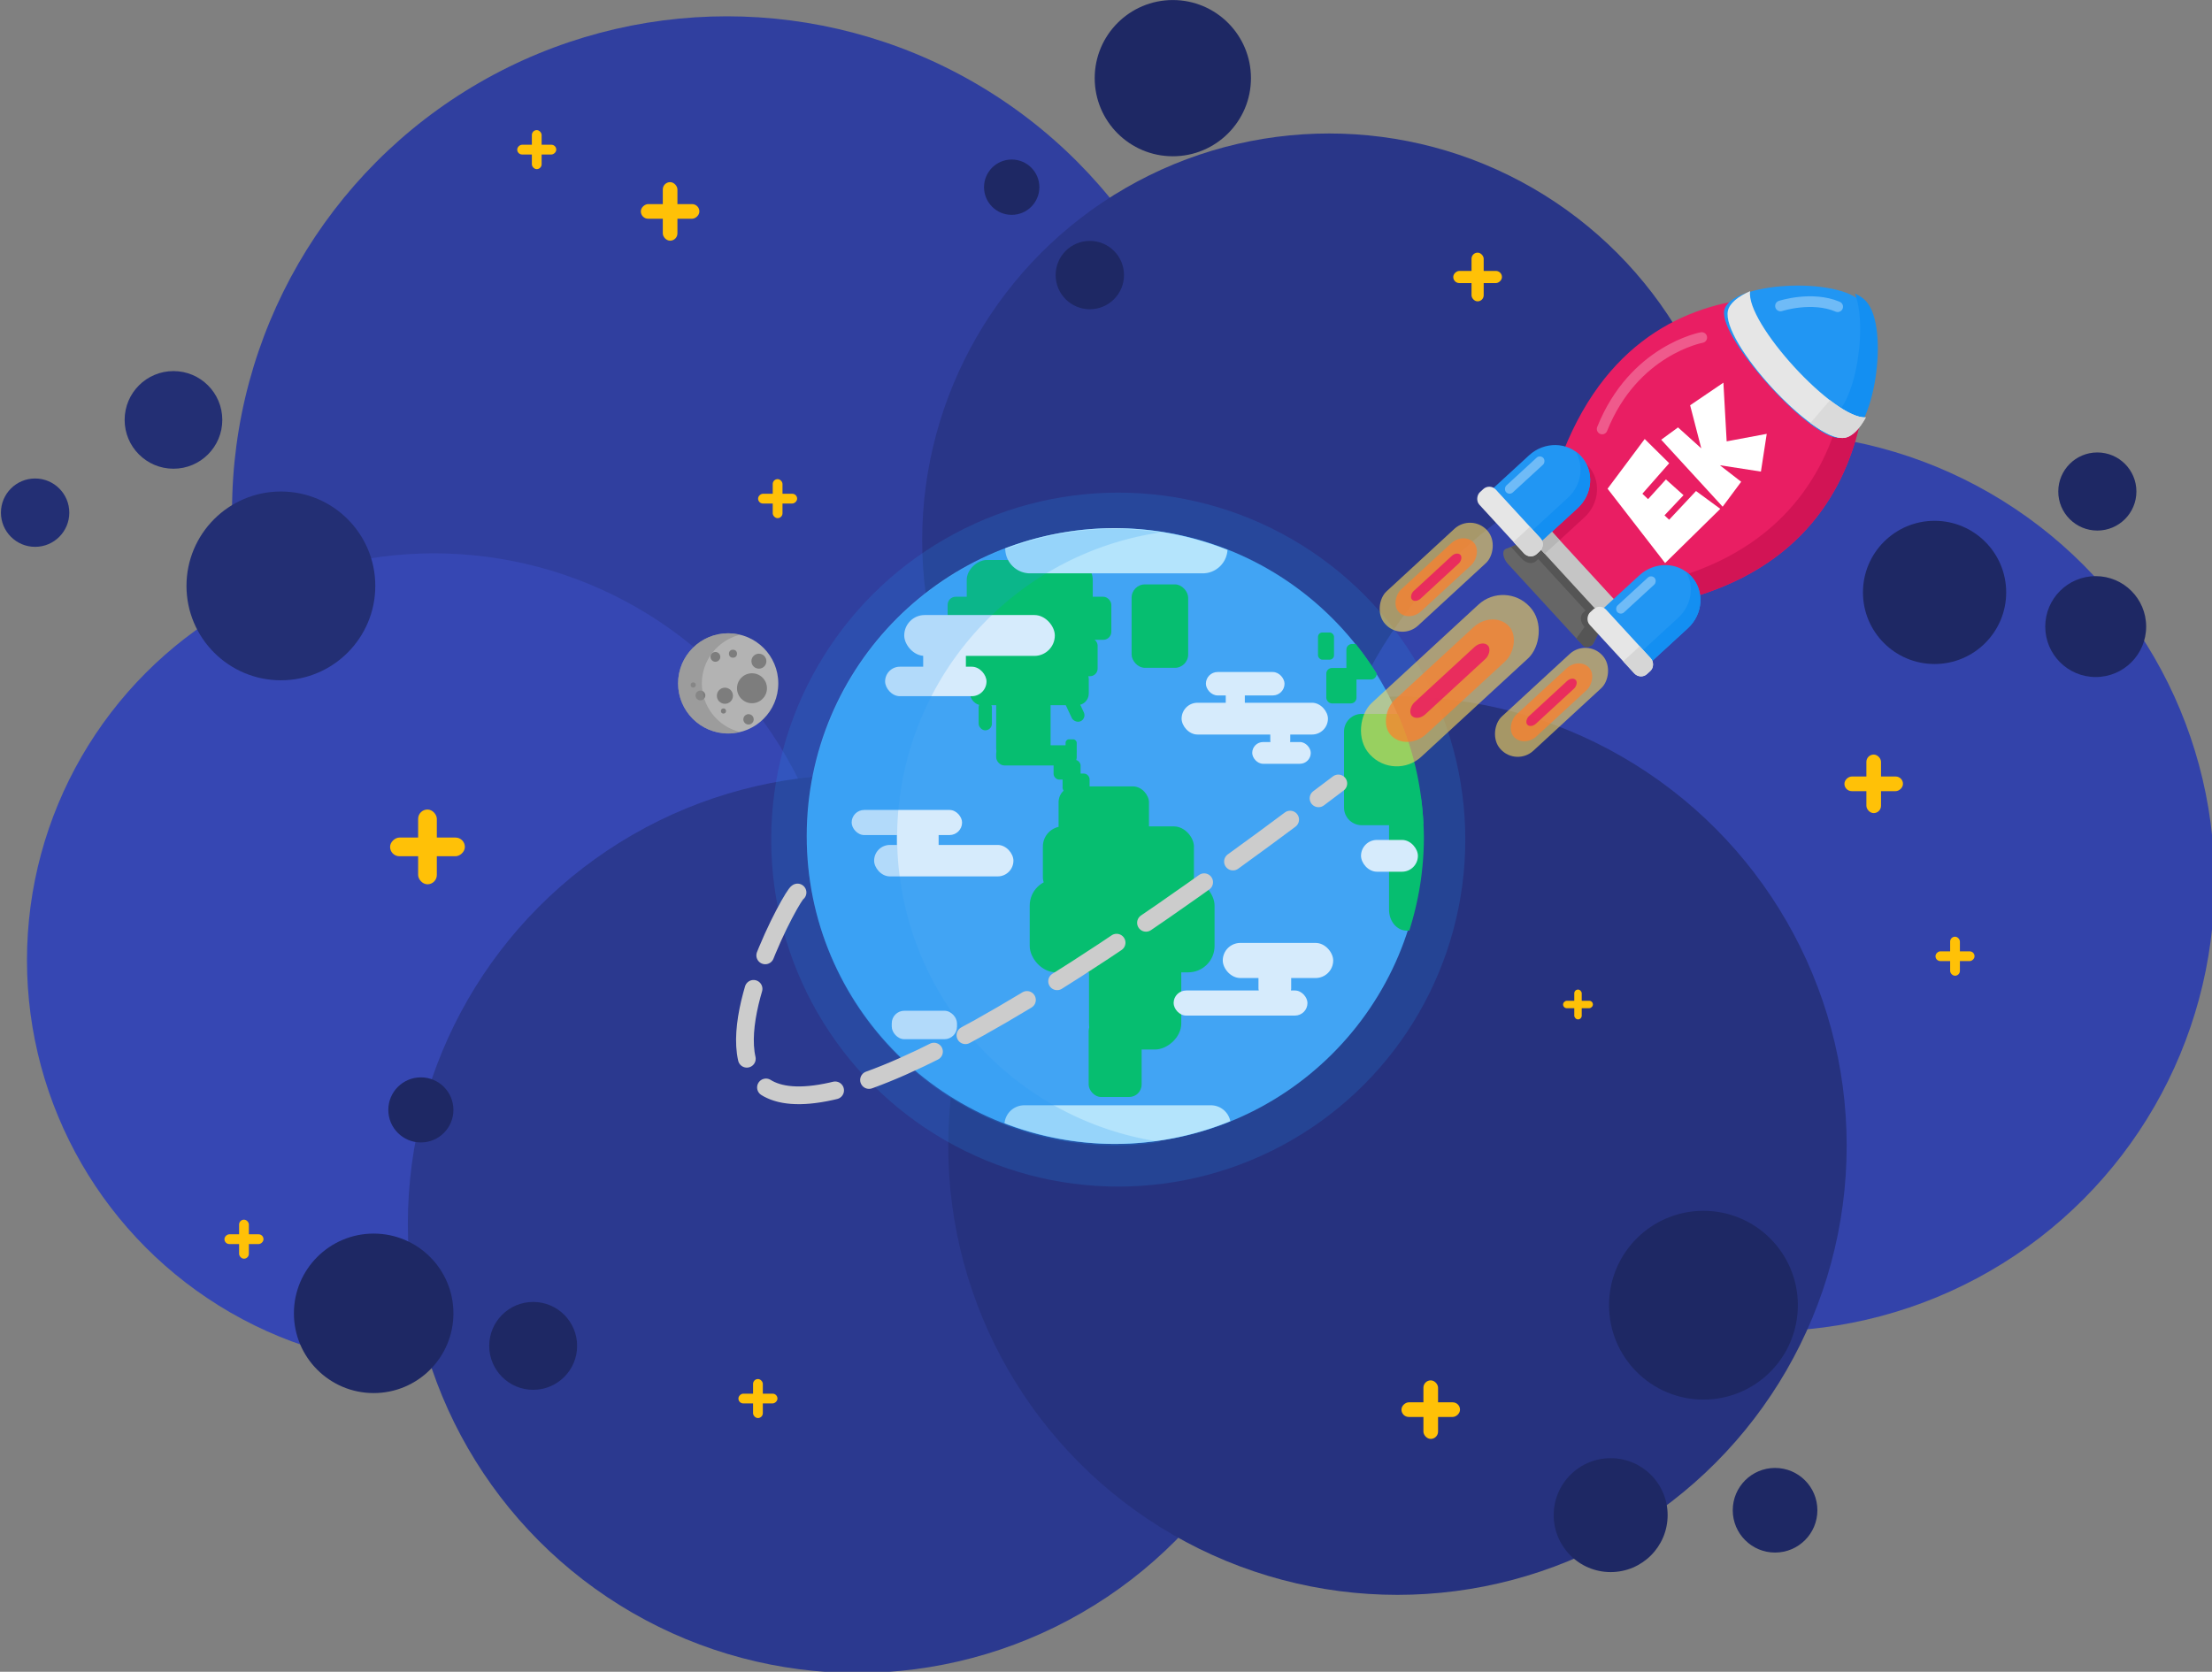 <?xml version="1.0" encoding="UTF-8"?>
<!-- Created with Inkscape (http://www.inkscape.org/) -->
<svg width="156.65mm" height="118.409mm" version="1.1" viewBox="0 0 156.65 118.409" xmlns="http://www.w3.org/2000/svg" xmlns:cc="http://creativecommons.org/ns#" xmlns:dc="http://purl.org/dc/elements/1.1/" xmlns:rdf="http://www.w3.org/1999/02/22-rdf-syntax-ns#">
 <rect x="0" y="0" width="156.65" height="118.409" fill="#808080" stroke="none"/>
 <g transform="translate(3.0930716e-8,-131.053)">
  <g transform="matrix(.475 0 0 .475 -91.225 126.226)">
   <circle cx="300.421" cy="86.365" r="73.771" fill="#303f9f"/>
   <circle cx="390.208" cy="90.733" r="60.667" fill="#293688"/>
   <circle cx="256.741" cy="153.341" r="60.667" fill="#3647b3"/>
   <circle cx="319.835" cy="192.653" r="66.976" fill="#2b398f"/>
   <circle cx="455.243" cy="141.693" r="66.976" fill="#3343aa"/>
   <circle cx="400.4" cy="181.005" r="66.976" fill="#26327f"/>
   <g fill="#1e2864">
    <circle cx="254.8" cy="175.667" r="4.853"/>
    <circle cx="354.536" cy="51.179" r="5.096"/>
    <circle cx="480.48" cy="98.499" r="10.677"/>
    <circle cx="342.888" cy="38.075" r="4.125"/>
   </g>
   <circle cx="233.931" cy="97.528" r="14.075" fill="#232f74"/>
   <g fill="#1e2864">
    <circle cx="446.021" cy="204.787" r="14.075"/>
    <circle cx="504.504" cy="103.595" r="7.523"/>
    <circle cx="504.747" cy="83.453" r="5.824"/>
   </g>
   <circle cx="217.915" cy="72.776" r="7.28" fill="#232f74"/>
   <circle cx="197.288" cy="86.608" r="5.096" fill="#232f74"/>
   <g fill="#1e2864">
    <circle cx="366.912" cy="21.816" r="11.648"/>
    <circle cx="432.189" cy="236.091" r="8.493"/>
    <circle cx="456.699" cy="235.363" r="6.309"/>
    <circle cx="271.544" cy="210.853" r="6.552"/>
    <circle cx="247.763" cy="206" r="11.891"/>
   </g>
  </g>
  <g transform="matrix(.375 0 0 .375 42.562 138.617)">
   <circle cx="97.003" cy="137.741" r="58.154" fill="#48a8f5"/>
   <path d="m79.94 188.596c-1.954 0-3.549 1.479-3.735 3.383a58.154 58.154 0 0 0 20.798 3.916 58.154 58.154 0 0 0 21.843 -4.297c-0.346-1.717-1.856-3.002-3.678-3.002z" fill="#d5f6ff"/>
   <g fill="#00c853">
    <rect x="80.963" y="145.913" width="34.906" height="17.569" ry="4.965"/>
    <rect x="100.204" y="90.208" width="10.682" height="15.759" ry="2.515"/>
    <rect x="67.727" y="100.308" width="26.057" height="7.244" ry="1.438"/>
    <rect x="69.68" y="105.881" width="22.435" height="7.147" ry="2.196"/>
    <rect transform="rotate(-25.123)" x="31.485" y="137.947" width="2.508" height="5.582" ry="1.254"/>
    <rect x="71.315" y="112.19" width="2.508" height="5.582" ry="1.254"/>
    <rect x="65.462" y="92.542" width="30.911" height="8.134" ry="1.524"/>
    <rect x="74.631" y="111.138" width="10.273" height="12.053" ry="1.923"/>
    <rect x="74.631" y="120.602" width="15.208" height="3.802" ry="1.532"/>
    <rect x="87.736" y="119.47" width="2.103" height="2.912" ry=".647"/>
    <rect x="85.471" y="123.353" width="5.096" height="3.721" ry="1.052"/>
    <rect x="87.169" y="125.941" width="5.096" height="3.721" ry="1.052"/>
    <rect x="86.414" y="128.368" width="17.068" height="10.583" ry="2.991"/>
    <rect x="83.448" y="135.918" width="28.523" height="13.422" ry="3.793"/>
    <rect transform="rotate(90)" x="158.439" y="-109.583" width="19.617" height="17.423" ry="4.924"/>
    <rect x="92.095" y="172.249" width="10.002" height="14.778" ry="2.358"/>
    <rect transform="rotate(90)" x="85.597" y="-92.869" width="10.682" height="23.802" ry="3.798"/>
    <path transform="scale(.265)" d="m535.223 382.893c-2.235 0-4.035 1.8-4.035 4.035v17.217c0 2.235 1.8 4.035 4.035 4.035h13.484c2.235 0 4.033-1.8 4.033-4.035v-0.273a219.793 219.793 0 0 0 -14.891 -20.979z"/>
    <rect x="135.405" y="99.296" width="3.021" height="5.126" ry=".818"/>
    <rect x="136.969" y="105.999" width="5.703" height="6.69" ry="1.068"/>
    <path transform="scale(.265)" d="m542.158 432.717c-7.013 0-12.658 5.645-12.658 12.658v54.016c0 7.013 5.645 12.658 12.658 12.658h39.121c1.703 0 3.324-0.339 4.805-0.943a219.793 219.793 0 0 0 -18.287 -78.389z"/>
    <path transform="scale(.265)" d="m574.248 493.518c-7.013 0-12.658 6.667-12.658 14.949v63.791c0 8.282 5.645 14.949 12.658 14.949h1.75a219.793 219.793 0 0 0 10.422 -66.611 219.793 219.793 0 0 0 -1.951 -27.078z"/>
   </g>
   <g transform="translate(-.243 .728)" fill="#fff">
    <rect x="55.152" y="170.012" width="12.323" height="5.372" ry="2.37"/>
    <rect x="143.771" y="137.746" width="10.743" height="6.004" ry="3.002"/>
    <rect x="57.507" y="95.269" width="28.44" height="7.72" ry="3.86"/>
    <rect x="53.897" y="105.028" width="19.148" height="5.57" ry="2.785"/>
    <rect x="61.086" y="100.7" width="8.065" height="7.207" ry="2.212"/>
    <rect x="47.577" y="132.086" width="20.855" height="4.74" ry="2.37"/>
    <rect x="51.821" y="138.694" width="26.308" height="5.941" ry="2.97"/>
    <rect x="56.11" y="133.817" width="7.893" height="7.893" ry="2.826"/>
    <rect x="109.888" y="111.836" width="27.637" height="6.004" ry="3.002"/>
    <rect x="123.224" y="119.256" width="11.059" height="4.108" ry="2.054"/>
    <rect x="114.475" y="106.031" width="14.851" height="4.424" ry="2.212"/>
    <rect x="118.226" y="108.421" width="3.603" height="5.834" ry="1.802"/>
    <rect x="126.634" y="115.285" width="3.775" height="6.006" ry="2.336"/>
    <rect x="117.662" y="157.201" width="20.855" height="6.627" ry="3.314"/>
    <rect x="108.381" y="166.184" width="25.278" height="4.74" ry="2.37"/>
    <rect x="124.404" y="161.958" width="6.177" height="5.663" ry="1.802"/>
   </g>
   <path d="m97.003 79.587a58.154 58.154 0 0 0 -20.662 3.816c-1.1e-5 0.004-5.29e-4 0.009-5.29e-4 0.013 0 2.607 2.099 4.706 4.706 4.706h32.575c2.514 0 4.55-1.954 4.692-4.432a58.154 58.154 0 0 0 -21.31 -4.103z" fill="#d5f6ff"/>
   <path transform="scale(.265)" d="m366.627 300.803a219.793 219.793 0 0 0 -219.795 219.793 219.793 219.793 0 0 0 219.795 219.793 219.793 219.793 0 0 0 32.369 -2.592 219.793 219.793 0 0 1 -187.961 -217.201 219.793 219.793 0 0 1 187.422 -217.201 219.793 219.793 0 0 0 -31.83 -2.592z" fill="#2196f3" opacity=".199"/>
  </g>
  <circle cx="79.193" cy="190.522" r="24.577" fill="#2196f3" opacity=".184" stroke-width=".475"/>
  <circle cx="51.569" cy="179.457" r="3.548" fill="#b3b3b3" stroke-width=".475"/>
  <g fill="#ffc107">
   <g transform="matrix(.341 0 0 .341 -11.432 138.915)">
    <rect x="120.363" y="145.091" width="3.883" height="15.531" ry="1.941"/>
    <rect transform="rotate(90)" x="150.915" y="-130.069" width="3.883" height="15.531" ry="1.941"/>
   </g>
   <g transform="matrix(.267 0 0 .267 14.801 105.215)">
    <rect x="120.363" y="145.091" width="3.883" height="15.531" ry="1.941"/>
    <rect transform="rotate(90)" x="150.915" y="-130.069" width="3.883" height="15.531" ry="1.941"/>
   </g>
   <g transform="matrix(.267 0 0 .267 68.667 190.085)">
    <rect x="120.363" y="145.091" width="3.883" height="15.531" ry="1.941"/>
    <rect transform="rotate(90)" x="150.915" y="-130.069" width="3.883" height="15.531" ry="1.941"/>
   </g>
   <g transform="matrix(.267 0 0 .267 100.037 145.759)">
    <rect x="120.363" y="145.091" width="3.883" height="15.531" ry="1.941"/>
    <rect transform="rotate(90)" x="150.915" y="-130.069" width="3.883" height="15.531" ry="1.941"/>
   </g>
   <g transform="matrix(.178 0 0 .178 31.906 202.903)">
    <rect x="120.363" y="145.091" width="3.883" height="15.531" ry="1.941"/>
    <rect transform="rotate(90)" x="150.915" y="-130.069" width="3.883" height="15.531" ry="1.941"/>
   </g>
   <g transform="matrix(.222 0 0 .222 77.49 116.739)">
    <rect x="120.363" y="145.091" width="3.883" height="15.531" ry="1.941"/>
    <rect transform="rotate(90)" x="150.915" y="-130.069" width="3.883" height="15.531" ry="1.941"/>
   </g>
   <g transform="matrix(.178 0 0 .178 -4.492 191.615)">
    <rect x="120.363" y="145.091" width="3.883" height="15.531" ry="1.941"/>
    <rect transform="rotate(90)" x="150.915" y="-130.069" width="3.883" height="15.531" ry="1.941"/>
   </g>
   <g transform="matrix(.178 0 0 .178 116.681 171.573)">
    <rect x="120.363" y="145.091" width="3.883" height="15.531" ry="1.941"/>
    <rect transform="rotate(90)" x="150.915" y="-130.069" width="3.883" height="15.531" ry="1.941"/>
   </g>
   <g transform="matrix(.178 0 0 .178 16.241 114.442)">
    <rect x="120.363" y="145.091" width="3.883" height="15.531" ry="1.941"/>
    <rect transform="rotate(90)" x="150.915" y="-130.069" width="3.883" height="15.531" ry="1.941"/>
   </g>
   <g transform="matrix(.178 0 0 .178 33.299 139.163)">
    <rect x="120.363" y="145.091" width="3.883" height="15.531" ry="1.941"/>
    <rect transform="rotate(90)" x="150.915" y="-130.069" width="3.883" height="15.531" ry="1.941"/>
   </g>
   <g transform="matrix(.136 0 0 .136 95.118 181.412)">
    <rect x="120.363" y="145.091" width="3.883" height="15.531" ry="1.941"/>
    <rect transform="rotate(90)" x="150.915" y="-130.069" width="3.883" height="15.531" ry="1.941"/>
   </g>
  </g>
  <g transform="matrix(.475 0 0 .475 -91.225 126.226)" fill="#7d7d7d">
   <circle cx="304.167" cy="112.791" r="2.233"/>
   <circle cx="300.131" cy="113.907" r="1.202"/>
   <circle cx="301.333" cy="107.639" r=".601"/>
   <circle cx="296.482" cy="113.864" r=".73"/>
   <circle cx="303.652" cy="117.428" r=".773"/>
   <circle cx="305.198" cy="108.755" r="1.116"/>
   <circle cx="299.916" cy="116.183" r=".386"/>
   <circle cx="298.714" cy="108.111" r=".73"/>
   <circle cx="295.405" cy="112.303" r=".386"/>
  </g>
  <path d="m51.569 175.909a3.548 3.548 0 0 0 -3.548 3.548 3.548 3.548 0 0 0 3.548 3.548 3.548 3.548 0 0 0 0.843 -0.105 3.548 3.548 0 0 1 -2.707 -3.443 3.548 3.548 0 0 1 2.705 -3.443 3.548 3.548 0 0 0 -0.841 -0.105z" fill="#8c8c8c" opacity=".598" stroke-width=".475"/>
  <path d="m56.48 194.268c-0.644 0.161-20.462 36.883 38.297-7.724" fill="none" stroke="#ccc" stroke-dasharray="5.023, 2.512" stroke-linecap="round" stroke-width="1.256"/>
  <path d="m132.07 152.839c-0.523 1e-3 -18.628-5.921-22.893 15.514l1.712 3.86-9.5e-4 4.4e-4 0.037 0.041 0.037 0.041 9.5e-4 -4.4e-4 3.699 2.038c20.816-2.018 17.361-20.973 17.407-21.494z" fill="#e91e63" stroke-width=".398"/>
  <g transform="matrix(.35 -.321 .321 .35 -2.68058e-7 131.053)" fill="#fff" stroke-width=".152" style="font-feature-settings:normal;font-variant-caps:normal;font-variant-ligatures:normal;font-variant-numeric:normal" aria-label="EK">
   <path d="m136.493 214.025 0.252 5.131-6.022 0.649 0.077 1.171 3.95-0.368 0.349 3.504-4.124 0.3 0.068 0.949 5.847-0.445 0.871 4.405-11.53 0.397 1.171-13.97z" style="font-feature-settings:normal;font-variant-caps:normal;font-variant-ligatures:normal;font-variant-numeric:normal"/>
   <path d="m141.769 220.753 3.117-5.857 5.934 0.871-5.557 6.777 5.16 3.214-4.444 3.563-3.872-4.84 0.678 3.969-4.55 0.871v-13.553l3.088 0.339z" style="font-feature-settings:normal;font-variant-caps:normal;font-variant-ligatures:normal;font-variant-numeric:normal"/>
  </g>
  <g transform="matrix(.047 .051 -.051 .047 87.399 118.185)">
   <g transform="translate(73.285,-76.683)">
    <rect x="686.261" y="400.376" width="74.741" height="222.283" ry="37.047" fill="#fd5" opacity=".589"/>
    <rect x="699.851" y="429.496" width="47.563" height="164.043" ry="27.34" fill="#ff7f2a" opacity=".716"/>
    <rect x="715.381" y="458.616" width="16.501" height="105.803" ry="11.163" fill="#e91e63" opacity=".855"/>
   </g>
   <g transform="matrix(.636 0 0 .636 423.299 48.172)">
    <rect x="686.261" y="400.376" width="74.741" height="222.283" ry="37.047" fill="#fd5" opacity=".589"/>
    <rect x="699.851" y="429.496" width="47.563" height="164.043" ry="27.34" fill="#ff7f2a" opacity=".716"/>
    <rect x="715.381" y="458.616" width="16.501" height="105.803" ry="11.163" fill="#e91e63" opacity=".855"/>
   </g>
   <g transform="matrix(.636 0 0 .636 249.55 48.172)">
    <rect x="686.261" y="400.376" width="74.741" height="222.283" ry="37.047" fill="#fd5" opacity=".589"/>
    <rect x="699.851" y="429.496" width="47.563" height="164.043" ry="27.34" fill="#ff7f2a" opacity=".716"/>
    <rect x="715.381" y="458.616" width="16.501" height="105.803" ry="11.163" fill="#e91e63" opacity=".855"/>
   </g>
  </g>
  <path d="m120.515 154.96s-4.812 0.874-7.053 6.477" fill="none" stroke="#ef5a8c" stroke-linecap="round" stroke-width=".756"/>
  <g>
   <path d="m130.495 159.553c-1.049 4.767-4.08 10.294-12.261 12.551l1.252 1.363c8.179-2.257 11.211-7.784 12.261-12.551z" fill="#d21455" stroke-width=".398"/>
   <path transform="matrix(.05 .055 -.04 .036 92.792 114.459)" d="m813.352 79.802c-17.226 29.709-146.415 29.468-163.53-0.304-17.115-29.772 47.687-141.533 82.029-141.469 34.341 0.064 98.728 112.065 81.502 141.774z" fill="#2196f3"/>
   <path d="m132.152 152.388c-0.192-0.21-0.459-0.39-0.78-0.542 0.986 2.661-0.157 8.696-1.977 8.816-0.902 0.06-2.672-1.289-4.341-2.988 1.953 2.275 4.456 4.423 5.59 4.348 2.046-0.135 3.237-7.746 1.508-9.634z" fill="#138ff2"/>
   <path d="m123.942 151.674c-0.857 0.378-1.454 0.851-1.574 1.388-0.491 2.185 6.021 9.298 8.243 9.003 0.548-0.073 1.073-0.628 1.527-1.451-2.252 0.162-8.536-6.698-8.196-8.94z" fill="#e6e6e6"/>
   <path d="m132.138 160.614c-0.618 0.044-1.54-0.441-2.545-1.213l-1.381 1.613c0.957 0.706 1.823 1.129 2.399 1.052 0.548-0.073 1.073-0.628 1.527-1.452z" fill="#dadada"/>
   <path d="m109.576 169.424 3.993 4.347c0.327 0.356 0.287 0.742 0.131 1.064l-0.878 1.808c-0.156 0.321-0.722 0.135-1.049-0.221l-4.991-5.434c-0.327-0.356-0.464-0.936-0.131-1.064l1.876-0.721c0.333-0.128 0.722-0.135 1.049 0.221z" fill="#666"/>
  </g>
  <g fill="#555">
   <path d="m112.855 174.558-1.218 1.717 0.478 0.52c0.141 0.154 0.508 0.123 0.714-0.144l0.39-0.775c0.206-0.267 0.345-0.546 0.204-0.7z"/>
   <path d="m108.5 169.187-1.492 0.608 0.762 0.83c0.303 0.33 0.751 0.407 1.006 0.173l0.247-0.227c0.254-0.234 0.215-0.687-0.087-1.017z"/>
   <rect transform="rotate(47.435)" x="198.35" y="34.154" width="7.12" height="1.046" ry=".432"/>
  </g>
  <g>
   <path d="m112.452 164.021c-0.117-0.127-0.244-0.239-0.379-0.336 0.608 1.023 0.407 2.393-0.549 3.271l-2.696 2.476 0.681 0.742 2.696-2.476c1.089-1 1.199-2.64 0.247-3.677z" fill="#d21455"/>
   <rect transform="rotate(47.435)" x="195.884" y="33.175" width="11.939" height="1.438" ry=".432" fill="#c5c5c5"/>
   <path d="m111.966 163.373c-0.952-1.037-2.596-1.067-3.685-0.066l-2.696 2.476 3.438 3.743 2.696-2.476c1.089-1 1.199-2.64 0.247-3.677z" fill="#2196f3"/>
   <path d="m119.775 171.876c-0.952-1.037-2.596-1.067-3.685-0.066l-2.696 2.476 3.438 3.743 2.696-2.476c1.089-1 1.199-2.64 0.247-3.677z" fill="#2196f3"/>
   <rect transform="rotate(47.435)" x="205.591" y="30.035" width=".672" height="3.581" ry=".336" fill="#6fbbf7"/>
   <rect transform="rotate(47.435)" x="194.007" y="30.091" width=".672" height="3.581" ry=".336" fill="#6fbbf7"/>
   <path d="m109.63 168.414c-0.064-0.07-0.258 4e-3 -0.434 0.165l-0.424 0.389c-0.176 0.162-0.266 0.348-0.202 0.418l0.822 0.895 1.059-0.973z" fill="#b6b6b6"/>
   <path d="m111.966 163.373c-0.117-0.127-0.244-0.239-0.379-0.336 0.608 1.023 0.407 2.393-0.549 3.271l-2.696 2.476 0.681 0.742 2.696-2.476c1.089-1 1.199-2.64 0.247-3.677z" fill="#138ff2"/>
   <rect transform="rotate(47.435)" x="193.09" y="34.086" width="5.946" height="1.582" ry=".623" fill="#e6e6e6"/>
   <path d="m108.347 168.365-1.165 1.07 0.729 0.794c0.25 0.272 0.655 0.303 0.91 0.069l0.247-0.227c0.254-0.234 0.258-0.64 9e-3 -0.912z" fill="#d6d6d6"/>
   <path d="m119.775 171.876c-0.117-0.127-0.244-0.239-0.379-0.336 0.608 1.023 0.407 2.393-0.549 3.271l-2.696 2.476 0.681 0.742 2.696-2.476c1.089-1 1.199-2.64 0.247-3.677z" fill="#138ff2"/>
   <path d="m113.703 174.852-0.732 1.435-0.762-0.83c-0.303-0.33-0.342-0.783-0.087-1.017l0.247-0.227c0.254-0.234 0.703-0.156 1.006 0.173z" fill="#555"/>
   <rect transform="rotate(47.435)" x="204.635" y="34.086" width="5.946" height="1.582" ry=".623" fill="#e6e6e6"/>
   <path d="m116.118 176.826-1.165 1.07 0.753 0.819c0.258 0.281 0.67 0.318 0.924 0.085l0.247-0.227c0.254-0.234 0.252-0.647-6e-3 -0.928z" fill="#d6d6d6"/>
  </g>
  <path d="m126.091 152.724s2.227-0.724 4.05 0.053" fill="none" stroke="#6fbbf7" stroke-linecap="round" stroke-width=".756"/>
 </g>
</svg>
